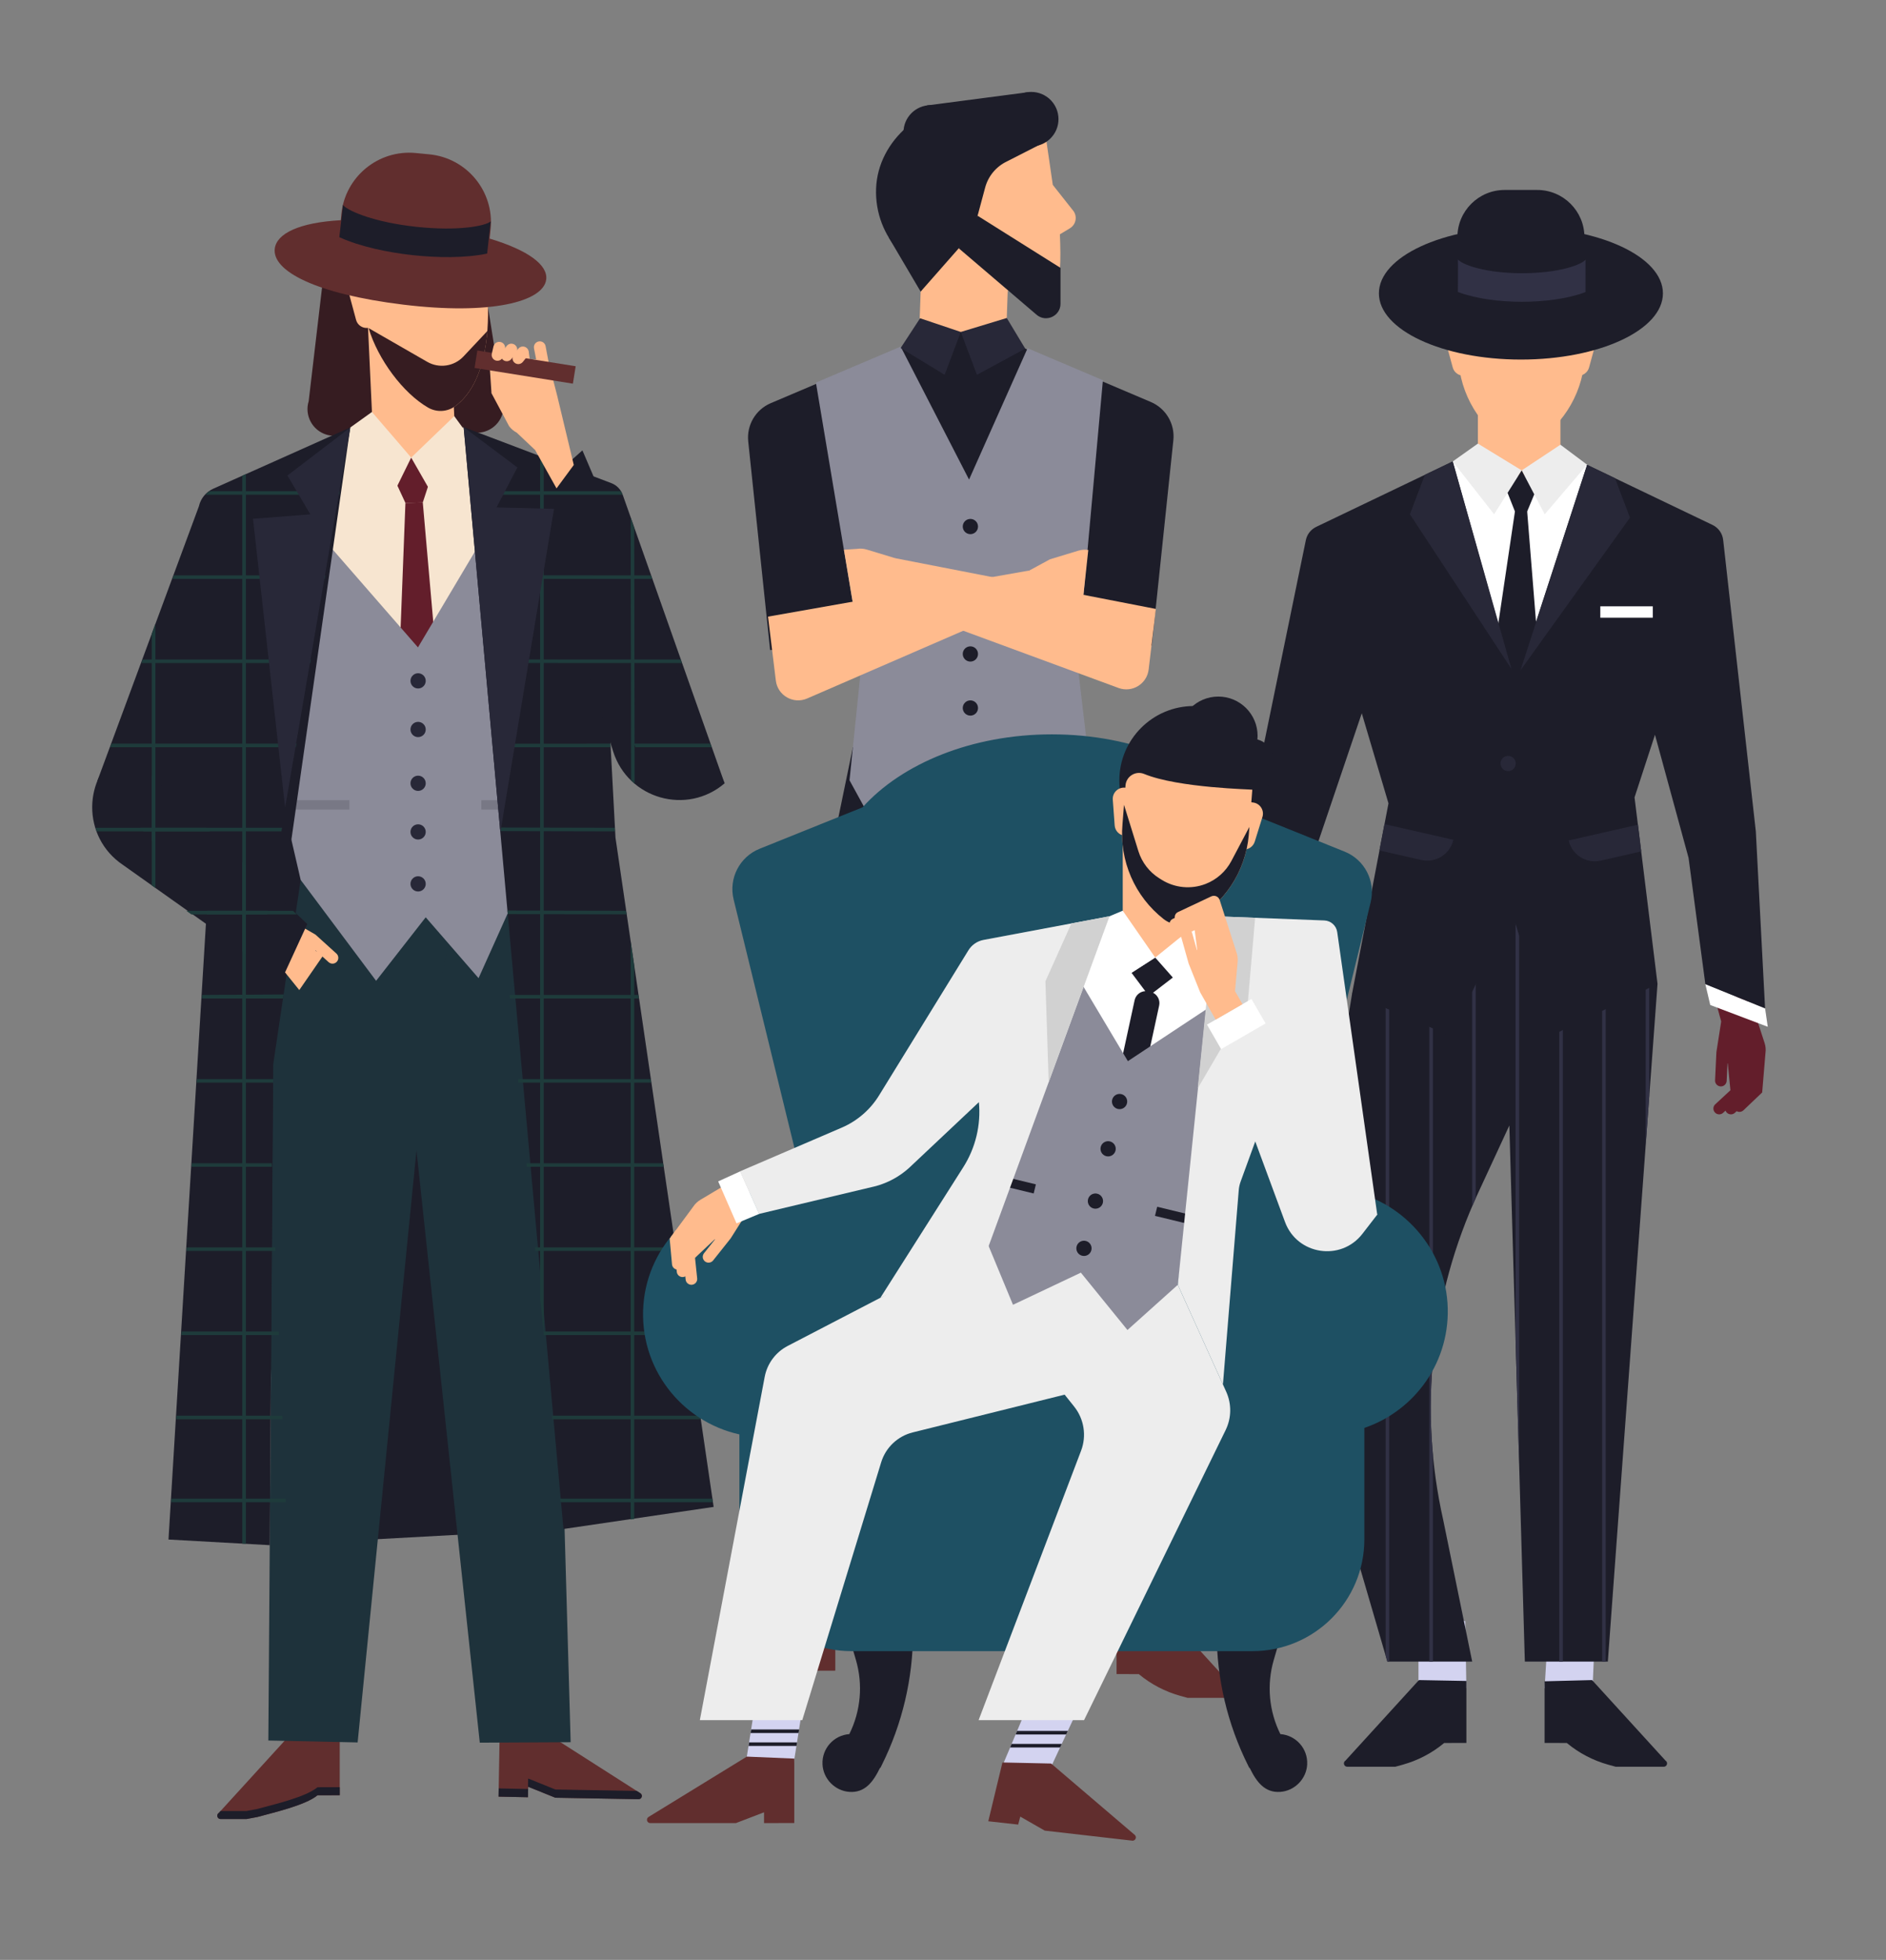 <?xml version="1.0" encoding="UTF-8" standalone="no"?>
<!DOCTYPE svg PUBLIC "-//W3C//DTD SVG 1.1//EN" "http://www.w3.org/Graphics/SVG/1.1/DTD/svg11.dtd">
<svg width="100%" height="100%" viewBox="0 0 413 429" version="1.1" xmlns="http://www.w3.org/2000/svg" xmlns:xlink="http://www.w3.org/1999/xlink" xml:space="preserve" xmlns:serif="http://www.serif.com/" style="fill-rule:evenodd;clip-rule:evenodd;stroke-linejoin:round;stroke-miterlimit:2;">
    <rect x="0" y="0" width="413" height="429" fill="#808080" stroke="none"/>
    <g transform="matrix(1,0,0,1,-6601.36,-1683.9)">
        <g id="Artboard1" transform="matrix(0.413,0,0,0.428,6601.36,1683.9)">
            <rect x="0" y="0" width="1000" height="1000" style="fill:none;"/>
            <g transform="matrix(2.026,0,0,1.953,-34512.6,-4394.57)">
                <g transform="matrix(0.935,0,0,0.935,928.727,45.395)">
                    <g transform="matrix(1,0,0,1,16725.9,2225.11)">
                        <path d="M867.066,441.219L862.338,437.877L862.076,430.387L862.151,430.289L863.033,435.14C863.194,436.024 864.04,436.609 864.923,436.449C865.807,436.288 866.392,435.442 866.232,434.558L864.816,426.773L862.354,418.441L863.22,411.974L855.072,411.777L852.608,417.881L851.108,426.039C850.938,426.965 850.981,427.917 851.234,428.823L853.472,439.047L853.474,439.047L853.611,439.668L859.487,443.94C860.072,444.354 860.832,444.32 861.38,443.919L861.931,444.308C862.664,444.826 863.678,444.652 864.197,443.919C864.322,443.743 864.404,443.55 864.451,443.351L865.189,443.874C865.922,444.392 866.937,444.217 867.455,443.485C867.973,442.752 867.799,441.737 867.066,441.219Z" style="fill:rgb(99,30,43);fill-rule:nonzero;"/>
                    </g>
                    <g transform="matrix(1,0,0,1,16725.9,2225.11)">
                        <path d="M993.814,425.06L991.249,417.172L988.001,411.447L979.951,412.718L981.663,419.015L980.323,427.598L979.948,435.504C979.906,436.4 980.598,437.162 981.495,437.204C982.391,437.247 983.153,436.554 983.195,435.657L983.429,430.732L983.516,430.819L984.246,438.278L980,442.216C979.342,442.826 979.304,443.854 979.914,444.512C980.525,445.171 981.553,445.21 982.211,444.598L982.875,443.983C982.948,444.174 983.054,444.354 983.202,444.512C983.812,445.171 984.84,445.21 985.498,444.598L985.993,444.14C986.589,444.466 987.348,444.399 987.873,443.911L993.133,438.9L993.186,438.267L993.189,438.266L993.389,435.862L993.391,435.836L994.057,427.837C994.188,426.905 994.105,425.956 993.814,425.06Z" style="fill:rgb(99,30,43);fill-rule:nonzero;"/>
                    </g>
                    <g transform="matrix(1,0,0,1,16725.9,2225.11)">
                        <path d="M910.344,605.724L896.931,605.716L896.931,584.888L910.019,586.958L910.344,605.724Z" style="fill:rgb(211,211,240);fill-rule:nonzero;"/>
                    </g>
                    <g transform="matrix(1,0,0,1,16725.9,2225.11)">
                        <path d="M897.057,603.473L876.508,626.017C875.707,626.51 876.056,627.744 876.997,627.744L890.452,627.744L892.519,627.171C896.773,625.991 900.727,623.919 904.119,621.093L910.344,621.073L910.344,603.719L897.057,603.473Z" style="fill:rgb(29,29,41);fill-rule:nonzero;"/>
                    </g>
                    <g transform="matrix(1,0,0,1,16725.9,2225.11)">
                        <path d="M932.232,605.743L945.633,606.317L946.539,585.51L933.373,587.008L932.232,605.743Z" style="fill:rgb(211,211,240);fill-rule:nonzero;"/>
                    </g>
                    <g transform="matrix(1,0,0,1,16725.9,2225.11)">
                        <path d="M936.666,273.17L926.313,278.351L913.56,273.17L913.56,241.846L936.666,241.846L936.666,273.17Z" style="fill:rgb(255,187,141);fill-rule:nonzero;"/>
                    </g>
                    <g transform="matrix(1,0,0,1,16725.9,2225.11)">
                        <path d="M929.217,257.093C926.831,258.578 923.796,258.525 921.464,256.957C912.92,251.214 907.87,241.531 908.049,231.238L908.116,215.368L943.6,216.051L943.522,231.857C943.342,242.151 937.956,251.651 929.217,257.093Z" style="fill:rgb(255,187,141);fill-rule:nonzero;"/>
                    </g>
                    <g transform="matrix(1,0,0,1,16725.9,2225.11)">
                        <path d="M944.702,315.77L905.952,315.77L906.519,262.172L925.605,266.437L944.125,263.075L944.702,315.77Z" style="fill:white;fill-rule:nonzero;"/>
                    </g>
                    <g transform="matrix(1,0,0,1,16725.9,2225.11)">
                        <path d="M941.379,238.149C942.892,238.281 944.284,237.312 944.683,235.846L946.587,228.871C947.103,226.98 945.782,225.083 943.829,224.913L942.542,224.801L941.379,238.149Z" style="fill:rgb(255,187,141);fill-rule:nonzero;"/>
                    </g>
                    <g transform="matrix(1,0,0,1,16725.9,2225.11)">
                        <path d="M909.825,238.149C908.311,238.281 906.92,237.312 906.52,235.846L904.617,228.871C904.1,226.98 905.422,225.083 907.375,224.913L908.661,224.801L909.825,238.149Z" style="fill:rgb(255,187,141);fill-rule:nonzero;"/>
                    </g>
                    <g transform="matrix(1,0,0,1,16725.9,2225.11)">
                        <path d="M965.355,215.092C965.355,225.334 947.558,233.636 925.605,233.636C903.652,233.636 885.855,225.334 885.855,215.092C885.855,204.85 903.652,196.548 925.605,196.548C947.558,196.548 965.355,204.85 965.355,215.092Z" style="fill:rgb(29,29,41);fill-rule:nonzero;"/>
                    </g>
                    <g transform="matrix(1,0,0,1,16725.9,2225.11)">
                        <path d="M943.383,214.419L907.828,214.419L907.828,199.36C907.828,192.055 913.748,186.133 921.053,186.133L930.157,186.133C937.461,186.133 943.383,192.055 943.383,199.36L943.383,214.419Z" style="fill:rgb(29,29,41);fill-rule:nonzero;"/>
                    </g>
                    <g transform="matrix(1,0,0,1,16725.9,2225.11)">
                        <path d="M918.102,276.965L906.519,262.172L913.56,257.172L925.823,264.672L918.102,276.965Z" style="fill:rgb(237,237,237);fill-rule:nonzero;"/>
                    </g>
                    <g transform="matrix(1,0,0,1,16725.9,2225.11)">
                        <path d="M932.269,276.965L944.125,263.075L936.666,257.484L925.823,264.672L932.269,276.965Z" style="fill:rgb(237,237,237);fill-rule:nonzero;"/>
                    </g>
                    <g transform="matrix(1,0,0,1,16725.9,2225.11)">
                        <path d="M920.192,362.232L878.347,411.221L867.536,477.336C864.086,498.428 865.402,520.026 871.385,540.544L888.227,598.297L911.969,598.297L903.853,558.613C896.946,527.867 900.372,495.701 913.601,467.099L922.369,448.143L926.705,598.297L949.935,598.297L963.841,408.478L920.192,362.232Z" style="fill:rgb(29,29,41);fill-rule:nonzero;"/>
                    </g>
                    <g transform="matrix(1,0,0,1,16725.9,2225.11)">
                        <path d="M925.605,280.405L921.869,270.967L925.823,264.672L929.341,271.382L925.605,280.405Z" style="fill:rgb(29,29,41);fill-rule:nonzero;"/>
                    </g>
                    <g transform="matrix(1,0,0,1,16725.9,2225.11)">
                        <path d="M927.356,276.177L923.931,276.177L916.702,324.937L931.613,329.312L927.356,276.177Z" style="fill:rgb(29,29,41);fill-rule:nonzero;"/>
                    </g>
                    <g transform="matrix(1,0,0,1,16725.9,2225.11)">
                        <path d="M864.452,412.968L850.202,416.093L850.202,411.221L864.869,407.603L864.452,412.968Z" style="fill:white;fill-rule:nonzero;"/>
                    </g>
                    <g transform="matrix(1,0,0,1,16725.9,2225.11)">
                        <path d="M978.601,414.404L994.697,420.503L993.945,415.346L977.228,408.56L978.601,414.404Z" style="fill:white;fill-rule:nonzero;"/>
                    </g>
                    <g transform="matrix(1,0,0,1,16725.9,2225.11)">
                        <path d="M945.52,603.473L966.069,626.017C966.87,626.51 966.521,627.744 965.581,627.744L952.125,627.744L950.058,627.171C945.804,625.991 941.849,623.919 938.458,621.093L932.232,621.073L932.232,603.812L945.52,603.473Z" style="fill:rgb(29,29,41);fill-rule:nonzero;"/>
                    </g>
                    <g transform="matrix(1,0,0,1,16725.9,2225.11)">
                        <path d="M887.741,596.647L888.222,598.297L888.741,598.297L888.741,399.047L887.741,400.217L887.741,596.647ZM875.557,554.869L876.557,558.298L876.557,422.134L875.557,428.249L875.557,554.869ZM911.963,470.779C912.29,470.018 912.623,469.26 912.963,468.504L912.963,370.689L911.963,371.859L911.963,470.779ZM899.971,598.297L900.971,598.297L900.971,540.316C900.169,531.583 900.173,522.816 900.971,514.125L900.971,384.728L899.971,385.899L899.971,598.297ZM924.106,508.477L925.106,543.107L925.106,367.444L924.106,366.384L924.106,508.477ZM948.338,598.297L949.338,598.297L949.338,393.118L948.338,392.059L948.338,598.297ZM936.346,598.297L937.346,598.297L937.346,380.413L936.346,379.353L936.346,598.297ZM960.523,404.967L960.523,453.713L961.523,440.063L961.523,406.027L960.523,404.967Z" style="fill:rgb(49,49,69);fill-rule:nonzero;"/>
                    </g>
                    <g transform="matrix(1,0,0,1,16725.9,2225.11)">
                        <path d="M991.36,365.809L982.217,284.151C982.013,282.331 980.886,280.745 979.236,279.953L944.125,263.119L924.064,324.828L906.519,262.172L868.311,280.491C866.815,281.208 865.74,282.585 865.406,284.211L849.219,363.023L849.22,363.023L849.219,363.023L850.202,411.221L864.869,407.603L867.03,374.151L881.061,332.695L888.536,357.929L878.347,411.221L905.952,423.117L922.952,387.95L933.872,423.117L963.841,408.478L957.409,356.256L963.129,338.723L972.531,373.202L977.228,408.56L993.945,415.346L991.36,365.809Z" style="fill:rgb(29,29,41);fill-rule:nonzero;"/>
                    </g>
                    <g transform="matrix(1,0,0,1,16725.9,2225.11)">
                        <path d="M924.158,346.763C924.158,347.942 923.202,348.897 922.023,348.897C920.844,348.897 919.889,347.942 919.889,346.763C919.889,345.584 920.844,344.629 922.023,344.629C923.202,344.629 924.158,345.584 924.158,346.763Z" style="fill:rgb(40,40,56);fill-rule:nonzero;"/>
                    </g>
                    <g transform="matrix(1,0,0,1,16725.9,2225.11)">
                        <path d="M922.952,320.27L894.536,276.965L898.728,265.907L906.519,262.172L922.952,320.27Z" style="fill:rgb(40,40,56);fill-rule:nonzero;"/>
                    </g>
                    <g transform="matrix(1,0,0,1,16725.9,2225.11)">
                        <path d="M925.494,320.645L956.132,277.913L951.94,266.855L944.148,263.119L925.494,320.645Z" style="fill:rgb(40,40,56);fill-rule:nonzero;"/>
                    </g>
                    <g transform="matrix(1,0,0,1,16725.9,2225.11)">
                        <path d="M958.358,363.91L938.968,368.317C939.886,372.356 943.905,374.886 947.944,373.968L959.28,371.392L958.358,363.91Z" style="fill:rgb(40,40,56);fill-rule:nonzero;"/>
                    </g>
                    <g transform="matrix(1,0,0,1,16725.9,2225.11)">
                        <path d="M906.703,368.134L887.41,363.75L886,371.121L897.727,373.786C901.766,374.703 905.785,372.174 906.703,368.134Z" style="fill:rgb(40,40,56);fill-rule:nonzero;"/>
                    </g>
                    <g transform="matrix(1,0,0,1,16725.9,2225.11)">
                        <path d="M925.872,217.45C919.899,217.45 913.2,216.679 908.129,214.755C908.071,214.732 907.956,214.688 907.956,214.688C907.956,214.688 908.029,205.687 907.96,205.575C908.017,205.656 908.094,205.742 908.194,205.833C909.68,207.188 915.914,209.45 925.872,209.45C936.347,209.45 942.589,207.034 943.635,205.708C943.65,205.689 943.664,205.671 943.676,205.653C943.707,205.876 943.676,205.935 943.676,206.209L943.677,214.734C943.677,214.734 943.593,214.766 943.551,214.781C938.5,216.685 931.846,217.45 925.872,217.45Z" style="fill:rgb(49,49,69);fill-rule:nonzero;"/>
                    </g>
                    <g transform="matrix(1,0,0,1,16725.9,2225.11)">
                        <rect x="947.827" y="302.744" width="14.687" height="3.188" style="fill:white;fill-rule:nonzero;"/>
                    </g>
                </g>
                <g transform="matrix(0.935,0,0,0.935,16761.8,2128.42)">
                    <path d="M604.558,583.73L617.958,584.304L613.976,563.497L600.811,564.996L604.558,583.73Z" style="fill:rgb(211,211,240);fill-rule:nonzero;"/>
                </g>
                <g transform="matrix(0.935,0,0,0.935,16761.8,2128.42)">
                    <path d="M617.845,581.461L638.394,604.005C639.195,604.497 638.846,605.732 637.906,605.732L624.451,605.732L622.383,605.158C618.129,603.978 614.175,601.906 610.784,599.08L604.558,599.06L604.558,581.8L617.845,581.461Z" style="fill:rgb(97,46,46);fill-rule:nonzero;"/>
                </g>
                <g transform="matrix(0.935,0,0,0.935,16761.8,2128.42)">
                    <path d="M525.832,582.782L512.431,583.355L514.521,561.799L527.686,563.298L525.832,582.782Z" style="fill:rgb(211,211,240);fill-rule:nonzero;"/>
                </g>
                <g transform="matrix(0.935,0,0,0.935,16761.8,2128.42)">
                    <path d="M512.544,580.511L491.996,603.056C491.195,603.549 491.543,604.783 492.484,604.783L505.939,604.783L508.007,604.21C512.261,603.029 516.215,600.958 519.606,598.132L525.832,598.112L525.832,580.85L512.544,580.511Z" style="fill:rgb(97,46,46);fill-rule:nonzero;"/>
                </g>
                <g transform="matrix(0.935,0,0,0.935,16761.8,2128.42)">
                    <path d="M606.48,375.622L595.447,339.478L530.76,339.478L524.262,370.931L506.415,573.811L531.4,573.811L565.099,419.53L596.713,573.811L621.699,573.811L606.48,375.622Z" style="fill:rgb(29,29,41);fill-rule:nonzero;"/>
                </g>
                <g transform="matrix(0.935,0,0,0.935,16761.8,2128.42)">
                    <path d="M574.53,180.817C574.043,194.494 574.811,209.176 561.134,208.691C547.456,208.205 536.762,196.723 537.247,183.046C537.733,169.368 550.713,158.658 564.391,159.144C573.64,159.472 583.259,161.827 584.66,167.954C585.581,171.986 574.687,176.389 574.53,180.817Z" style="fill:rgb(29,29,41);fill-rule:nonzero;"/>
                </g>
                <g transform="matrix(0.935,0,0,0.935,16761.8,2128.42)">
                    <path d="M573.26,235.178L548.925,234.315L551.099,173.095L575.434,173.959L573.26,235.178Z" style="fill:rgb(255,187,141);fill-rule:nonzero;"/>
                </g>
                <g transform="matrix(0.935,0,0,0.935,16761.8,2128.42)">
                    <path d="M592.567,189.411L586.707,181.983L584.66,167.954C584.638,167.834 561.976,173.379 550.306,171.818C547.422,171.432 550.914,181.134 551.432,183.996L553.621,196.084C555.589,205.584 566.849,209.014 577.489,212.827C580.478,213.898 583.945,213.156 586.286,211.009L586.926,211.88C589.004,209.825 588.98,202.88 588.696,195.839L591.501,194.141C593.135,193.153 593.619,191.004 592.567,189.411Z" style="fill:rgb(255,187,141);fill-rule:nonzero;"/>
                </g>
                <g transform="matrix(0.935,0,0,0.935,16761.8,2128.42)">
                    <path d="M614.144,242.788L572.568,225.122L560.957,223.178L549.346,225.456L507.769,243.121C503.54,244.918 500.98,249.265 501.459,253.836L507.586,312.262L561.294,309.759L614.425,310.996L620.455,253.502C620.934,248.932 618.373,244.585 614.144,242.788Z" style="fill:rgb(29,29,41);fill-rule:nonzero;"/>
                </g>
                <g transform="matrix(0.935,0,0,0.935,16761.8,2128.42)">
                    <path d="M600.736,236.697L579.649,227.737L563.269,264.521L544.126,227.28L520.403,237.36L533.319,314.502L529.81,348.747L541.726,370.495L564.747,346.238L586.388,369.678L597.325,347.512L593.579,315.752L600.736,236.697Z" style="fill:rgb(139,139,153);fill-rule:nonzero;"/>
                </g>
                <g transform="matrix(0.935,0,0,0.935,16761.8,2128.42)">
                    <path d="M563.643,326.363C562.464,326.363 561.508,327.319 561.508,328.498C561.508,329.676 562.464,330.632 563.643,330.632C564.822,330.632 565.777,329.676 565.777,328.498C565.777,327.319 564.822,326.363 563.643,326.363ZM563.643,311.229C562.464,311.229 561.508,312.185 561.508,313.363C561.508,314.542 562.464,315.498 563.643,315.498C564.822,315.498 565.777,314.542 565.777,313.363C565.777,312.185 564.822,311.229 563.643,311.229ZM563.643,291.296C562.464,291.296 561.508,292.252 561.508,293.43C561.508,294.609 562.464,295.565 563.643,295.565C564.822,295.565 565.777,294.609 565.777,293.43C565.777,292.252 564.822,291.296 563.643,291.296ZM563.643,279.81C564.822,279.81 565.777,278.854 565.777,277.676C565.777,276.497 564.822,275.541 563.643,275.541C562.464,275.541 561.508,276.497 561.508,277.676C561.508,278.854 562.464,279.81 563.643,279.81Z" style="fill:rgb(29,29,41);fill-rule:nonzero;"/>
                </g>
                <g transform="matrix(0.935,0,0,0.935,16761.8,2128.42)">
                    <path d="M605.108,322.889L533.07,296.323L542.589,286.54L615.562,300.755L613.537,317.729C613.054,321.768 608.924,324.297 605.108,322.889Z" style="fill:rgb(255,187,141);fill-rule:nonzero;"/>
                </g>
                <g transform="matrix(0.935,0,0,0.935,16761.8,2128.42)">
                    <path d="M507.001,302.909L580.141,289.988L582.806,297.673L517.943,325.838C514.084,327.514 509.699,325.004 509.189,320.827L507.001,302.909Z" style="fill:rgb(255,187,141);fill-rule:nonzero;"/>
                </g>
                <g transform="matrix(0.935,0,0,0.935,16761.8,2128.42)">
                    <path d="M556.436,235.178L544.126,227.674L549.563,219.344L560.957,223.178L556.436,235.178Z" style="fill:rgb(40,40,56);fill-rule:nonzero;"/>
                </g>
                <g transform="matrix(0.935,0,0,0.935,16761.8,2128.42)">
                    <path d="M565.477,235.178L578.993,227.852L573.825,219.269L560.957,223.178L565.477,235.178Z" style="fill:rgb(40,40,56);fill-rule:nonzero;"/>
                </g>
                <g transform="matrix(0.935,0,0,0.935,16761.8,2128.42)">
                    <path d="M593.862,284.434L585.925,286.848L580.141,289.988L581.26,298.062L587.587,296.468L595.293,296.807L596.642,284.244C595.713,284.095 594.762,284.16 593.862,284.434Z" style="fill:rgb(255,187,141);fill-rule:nonzero;"/>
                </g>
                <g transform="matrix(0.935,0,0,0.935,16761.8,2128.42)">
                    <path d="M534.653,284.126L542.589,286.54L548.374,289.679L547.255,297.753L540.562,298.062L530.678,298.727L528.243,284.166L531.873,283.935C532.802,283.786 533.753,283.852 534.653,284.126Z" style="fill:rgb(255,187,141);fill-rule:nonzero;"/>
                </g>
                <g transform="matrix(0.935,0,0,0.935,16761.8,2128.42)">
                    <path d="M561.582,198.389L549.721,211.88L548.715,170.63L584.66,167.954L584.983,169.743L573.846,175.43C570.855,176.86 568.639,179.526 567.78,182.727L565.116,192.655C564.592,194.608 563.31,196.672 561.582,198.389Z" style="fill:rgb(29,29,41);fill-rule:nonzero;"/>
                </g>
                <g transform="matrix(0.935,0,0,0.935,16761.8,2128.42)">
                    <path d="M549.721,211.88L540.765,196.672L558.473,197.198L549.721,211.88Z" style="fill:rgb(29,29,41);fill-rule:nonzero;"/>
                </g>
                <g transform="matrix(0.935,0,0,0.935,16761.8,2128.42)">
                    <path d="M582.173,218.36L560.388,199.748L565.659,190.632L588.867,205.231L588.867,215.275C588.867,218.738 584.807,220.609 582.173,218.36Z" style="fill:rgb(29,29,41);fill-rule:nonzero;"/>
                </g>
                <g transform="matrix(0.935,0,0,0.935,16761.8,2128.42)">
                    <path d="M560.166,167.285C560.166,171.496 556.752,174.91 552.541,174.91C548.33,174.91 544.916,171.496 544.916,167.285C544.916,163.074 548.33,159.66 552.541,159.66C556.752,159.66 560.166,163.074 560.166,167.285Z" style="fill:rgb(29,29,41);fill-rule:nonzero;"/>
                </g>
                <g transform="matrix(0.935,0,0,0.935,16761.8,2128.42)">
                    <path d="M588.302,163.577C588.302,167.788 584.888,171.202 580.677,171.202C576.466,171.202 573.052,167.788 573.052,163.577C573.052,159.365 576.466,155.952 580.677,155.952C584.888,155.952 588.302,159.365 588.302,163.577Z" style="fill:rgb(29,29,41);fill-rule:nonzero;"/>
                </g>
                <g transform="matrix(0.935,0,0,0.935,16761.8,2128.42)">
                    <path d="M580.171,166.577L546.051,164.702L551.555,159.728L580.171,155.977L580.171,166.577Z" style="fill:rgb(29,29,41);fill-rule:nonzero;"/>
                </g>
                <g transform="matrix(0.935,0,0,0.935,16761.8,2128.42)">
                    <path d="M432.678,241.715L428.292,214.137L427.56,214.301C428.921,208.314 428.529,201.86 426.123,196.575C420.784,184.843 407.575,183.321 395.843,188.661C386.968,192.7 381.846,201.602 382.185,210.777L382.165,210.767L378.428,242.571C377.211,246.526 379.431,250.717 383.385,251.934C386.254,252.816 389.242,251.884 391.134,249.799L400.508,255.132L399.13,232.35C403.222,233.515 407.643,233.576 411.924,232.347L410.599,254.276L419.972,248.943C421.864,251.028 424.852,251.96 427.721,251.077C431.675,249.861 433.894,245.669 432.678,241.715Z" style="fill:rgb(54,28,33);fill-rule:nonzero;"/>
                </g>
                <g transform="matrix(0.935,0,0,0.935,16761.8,2128.42)">
                    <path d="M373.835,615.396L353.287,637.941C352.485,638.433 352.834,639.668 353.774,639.668L361.008,639.668L364.075,639.094C368.329,637.914 377.505,635.843 380.897,633.016L387.122,632.996L387.122,615.641L373.835,615.396Z" style="fill:rgb(97,46,46);fill-rule:nonzero;"/>
                </g>
                <g transform="matrix(0.935,0,0,0.935,16761.8,2128.42)">
                    <path d="M364.075,636.844L361.008,637.418L353.774,637.418C353.771,637.418 353.768,637.416 353.765,637.416L353.287,637.941C352.485,638.433 352.834,639.668 353.774,639.668L361.008,639.668L364.075,639.094C368.329,637.914 377.505,635.843 380.897,633.015L387.122,632.996L387.122,630.746L380.897,630.765C377.505,633.593 368.329,635.664 364.075,636.844Z" style="fill:rgb(29,29,41);fill-rule:nonzero;"/>
                </g>
                <g transform="matrix(0.935,0,0,0.935,16761.8,2128.42)">
                    <path d="M432.217,616.463L445.112,618.431L444.974,599.925L432.088,599.985L432.217,616.463Z" style="fill:rgb(211,211,240);fill-rule:nonzero;"/>
                </g>
                <g transform="matrix(0.935,0,0,0.935,16761.8,2128.42)">
                    <path d="M444.812,615.536L471.267,632.442C472.037,632.935 471.677,634.13 470.762,634.113L447.473,633.701L439.86,630.623L439.808,633.565L431.572,633.392L431.883,615.85L444.812,615.536Z" style="fill:rgb(97,46,46);fill-rule:nonzero;"/>
                </g>
                <g transform="matrix(0.935,0,0,0.935,16761.8,2128.42)">
                    <path d="M471.267,632.442L470.26,631.8L447.473,631.395L439.86,628.318L439.808,631.26L431.613,631.089L431.572,633.392L439.808,633.565L439.86,630.623L447.473,633.7L470.762,634.113C471.677,634.13 472.037,632.935 471.267,632.442Z" style="fill:rgb(29,29,41);fill-rule:nonzero;"/>
                </g>
                <g transform="matrix(0.935,0,0,0.935,16761.8,2128.42)">
                    <path d="M350.648,332.384L438.431,404.057L449.741,558.438L372.476,562.661L350.648,332.384Z" style="fill:rgb(29,29,41);fill-rule:nonzero;"/>
                </g>
                <g transform="matrix(0.935,0,0,0.935,16761.8,2128.42)">
                    <path d="M376.219,325.276L424.293,312.459L426.758,283.507L421.805,249.832L405.706,261.253L390.075,249.934L376.219,325.276Z" style="fill:rgb(247,229,208);fill-rule:nonzero;"/>
                </g>
                <g transform="matrix(0.935,0,0,0.935,16761.8,2128.42)">
                    <path d="M403.74,316.947L414.375,316.671L410.37,270.938L405.509,271.065L403.74,316.947Z" style="fill:rgb(99,30,43);fill-rule:nonzero;"/>
                </g>
                <g transform="matrix(0.935,0,0,0.935,16761.8,2128.42)">
                    <path d="M407.436,441.481L421.162,377.708L446.2,387.062L446.638,438.403L451.758,618.148L426.32,618.277L407.436,441.481Z" style="fill:rgb(30,50,59);fill-rule:nonzero;"/>
                </g>
                <g transform="matrix(0.935,0,0,0.935,16761.8,2128.42)">
                    <path d="M411.348,424.741L421.162,377.708L376.188,376.649L368.508,428.257L367.137,617.676L392.131,618.213L411.348,424.741Z" style="fill:rgb(30,50,59);fill-rule:nonzero;"/>
                </g>
                <g transform="matrix(0.935,0,0,0.935,16761.8,2128.42)">
                    <path d="M383.718,282.464L409.017,311.522L426.222,282.552L437.752,377.967L425.979,404.162L411.187,387.116L397.301,404.907L376.188,376.649L371.697,357.193L383.718,282.464Z" style="fill:rgb(139,139,153);fill-rule:nonzero;"/>
                </g>
                <g transform="matrix(0.935,0,0,0.935,16761.8,2128.42)">
                    <rect x="371.089" y="354.32" width="18.75" height="2.625" style="fill:rgb(120,120,133);fill-rule:nonzero;"/>
                </g>
                <g transform="matrix(0.935,0,0,0.935,16761.8,2128.42)">
                    <path d="M396.433,251.955L408.877,261.961L419.371,250.888L417.78,216.702L394.842,217.77L396.433,251.955Z" style="fill:rgb(255,187,141);fill-rule:nonzero;"/>
                </g>
                <g transform="matrix(0.935,0,0,0.935,16761.8,2128.42)">
                    <rect x="426.758" y="354.32" width="18.75" height="2.625" style="fill:rgb(120,120,133);fill-rule:nonzero;"/>
                </g>
                <g transform="matrix(0.935,0,0,0.935,16761.8,2128.42)">
                    <path d="M411.84,244.386L411.84,244.382C414.206,245.75 417.154,245.601 419.371,244.003L419.371,244.007C427.492,238.152 429.048,224.501 428.545,214.501L428.134,203.939C428.037,201.438 425.53,199.757 423.179,200.617C415.478,203.437 400.855,203.738 395.561,203.75C394.479,203.753 393.622,204.653 393.665,205.734L394.086,216.234C394.589,226.234 403.171,239.375 411.84,244.386Z" style="fill:rgb(255,187,141);fill-rule:nonzero;"/>
                </g>
                <g transform="matrix(0.935,0,0,0.935,16761.8,2128.42)">
                    <path d="M405.507,271.065L410.368,270.938L414.536,258.183L399.71,258.569L405.507,271.065Z" style="fill:rgb(99,30,43);fill-rule:nonzero;"/>
                </g>
                <g transform="matrix(0.935,0,0,0.935,16761.8,2128.42)">
                    <path d="M382.477,397.821L375.799,407.494L364.414,393.364L370.542,386.307L380.323,391.958L386.19,397.267C386.856,397.87 386.908,398.898 386.305,399.564L386.305,399.563C385.703,400.229 384.675,400.28 384.009,399.678L380.353,396.369L380.354,396.493L382.477,397.821Z" style="fill:rgb(255,187,141);fill-rule:nonzero;"/>
                </g>
                <g transform="matrix(0.935,0,0,0.935,16761.8,2128.42)">
                    <path d="M407.123,258.368L414.409,271.109L421.805,250.35L419.178,246.757L407.123,258.368Z" style="fill:rgb(247,229,208);fill-rule:nonzero;"/>
                </g>
                <g transform="matrix(0.935,0,0,0.935,16761.8,2128.42)">
                    <path d="M407.123,258.368L400.54,271.773L390.075,249.934L396.136,245.587L407.123,258.368Z" style="fill:rgb(247,229,208);fill-rule:nonzero;"/>
                </g>
                <g transform="matrix(0.935,0,0,0.935,16761.8,2128.42)">
                    <path d="M319.296,348.872L347.704,272C348.195,269.814 349.688,267.988 351.733,267.073L390.075,249.921L368.633,400.091L367.533,562.964L339.191,561.382L350.036,382.869L319.296,348.872Z" style="fill:rgb(29,29,41);fill-rule:nonzero;"/>
                </g>
                <g transform="matrix(0.935,0,0,0.935,16761.8,2128.42)">
                    <path d="M466.334,268.794L494.841,349.599L472.366,346.78L461.641,314.69L464.305,364.813L491.78,552.248L449.741,558.438L421.805,249.832L463.127,265.512C464.627,266.081 465.8,267.281 466.334,268.794Z" style="fill:rgb(29,29,41);fill-rule:nonzero;"/>
                </g>
                <g transform="matrix(0.935,0,0,0.935,16761.8,2128.42)">
                    <path d="M394.901,222.052C393.429,222.176 392.08,221.228 391.695,219.801L389.866,213.012C389.371,211.172 390.662,209.331 392.562,209.172L394.645,208.882L397.534,221.833L394.901,222.052Z" style="fill:rgb(255,187,141);fill-rule:nonzero;"/>
                </g>
                <g transform="matrix(0.935,0,0,0.935,16761.8,2128.42)">
                    <path d="M429.09,197.032L429.358,194.288C430.379,183.792 422.697,174.455 412.201,173.434L408.425,173.067C397.929,172.046 388.592,179.727 387.571,190.223L387.41,191.882C375.817,192.519 369.454,195.607 368.935,199.848C368.167,206.123 380.465,212.537 404.842,215.521C429.219,218.505 444.146,214.755 444.914,208.48C445.414,204.397 439.791,200.253 429.09,197.032Z" style="fill:rgb(97,46,46);fill-rule:nonzero;"/>
                </g>
                <g transform="matrix(0.935,0,0,0.935,16761.8,2128.42)">
                    <path d="M494.841,349.599L455.049,256.341L441.118,268.776L463.671,340.718C467.889,353.98 484.267,358.646 494.841,349.599Z" style="fill:rgb(29,29,41);fill-rule:nonzero;"/>
                </g>
                <g transform="matrix(0.935,0,0,0.935,16761.8,2128.42)">
                    <path d="M326.627,340.035L378.038,389.004L371.089,404.135L326.443,372.445C314.889,364.689 314.985,347.66 326.627,340.035Z" style="fill:rgb(29,29,41);fill-rule:nonzero;"/>
                </g>
                <g transform="matrix(0.935,0,0,0.935,16761.8,2128.42)">
                    <path d="M349.733,362.06L318.779,362.06C318.881,362.395 318.99,362.729 319.111,363.06L350.779,363.06L349.733,362.06ZM374.047,385.307L344.215,385.307L345.592,386.307L375.093,386.307L374.047,385.307Z" style="fill:rgb(30,59,59);fill-rule:nonzero;"/>
                </g>
                <g transform="matrix(0.935,0,0,0.935,16761.8,2128.42)">
                    <path d="M341.344,527.699L371.076,527.699L371.035,526.699L341.405,526.699L341.344,527.699ZM345.639,456.999L368.144,456.999L368.102,455.999L345.7,455.999L345.639,456.999ZM339.992,549.946L339.932,550.946L372.04,550.946L371.998,549.946L339.992,549.946ZM350.632,267.776C350.219,268.069 349.843,268.405 349.504,268.776L386.951,268.776L387.122,267.776L350.632,267.776ZM344.207,480.562L369.122,480.562L369.08,479.562L344.268,479.562L344.207,480.562ZM342.775,504.134L370.099,504.134L370.058,503.134L342.836,503.134L342.775,504.134ZM366.989,385.296L349.996,385.296L349.935,386.296L366.818,386.296L366.989,385.296ZM322.872,339.484L374.838,339.484L375.009,338.484L323.242,338.484L322.872,339.484ZM331.583,315.912L378.876,315.912L379.047,314.912L331.952,314.912L331.583,315.912ZM340.291,292.347L382.913,292.347L383.084,291.347L340.661,291.347L340.291,292.347ZM348.503,409.861L371.245,409.861L371.414,408.731L348.564,408.861L348.503,409.861ZM370.972,362.049L331.317,362.049L332.222,363.049L370.801,363.049L370.972,362.049ZM347.071,433.432L368.47,433.432L368.477,432.432L347.132,432.432L347.071,433.432Z" style="fill:rgb(30,59,59);fill-rule:nonzero;"/>
                </g>
                <g transform="matrix(0.935,0,0,0.935,16761.8,2128.42)">
                    <path d="M477.624,455.999L439.39,455.999L439.491,456.999L477.771,456.999L477.624,455.999ZM491.396,549.946L448.84,549.946L448.941,550.946L491.542,550.946L491.396,549.946ZM465.801,267.776L424.157,267.776L424.258,268.776L466.28,268.776C466.154,268.424 465.992,268.09 465.801,267.776ZM487.988,526.699L446.502,526.699L446.602,527.699L488.135,527.699L487.988,526.699ZM470.715,408.861L434.649,408.861L434.749,409.861L470.861,409.861L470.715,408.861ZM481.079,479.562L441.76,479.562L441.861,480.562L481.225,480.562L481.079,479.562ZM484.534,503.134L444.132,503.134L444.232,504.134L484.681,504.134L484.534,503.134ZM474.17,432.432L437.019,432.432L437.121,433.432L474.317,433.432L474.17,432.432ZM461.164,315.912L482.91,315.912L482.557,314.912L460.835,314.912L461.164,315.912ZM469.881,339.484L491.226,339.484L490.872,338.484L469.546,338.484L469.881,339.484ZM474.244,291.347L426.344,291.32L426.445,292.32L474.597,292.347L474.244,291.347ZM462.859,338.484L430.824,338.507L430.924,339.507L462.912,339.484L462.859,338.484ZM461.606,314.912L429.449,314.882L429.549,315.882L461.659,315.912L461.606,314.912ZM464.111,362.049L431.969,361.976L432.07,362.976L464.164,363.049L464.111,362.049ZM467.26,385.296L434.063,385.226L434.164,386.226L467.407,386.296L467.26,385.296Z" style="fill:rgb(30,59,59);fill-rule:nonzero;"/>
                </g>
                <g transform="matrix(0.935,0,0,0.935,16761.8,2128.42)">
                    <path d="M334.515,365.698L335.515,366.804L335.515,304.979L334.515,307.685L334.515,365.698ZM359.848,263.438L359.848,562.53L360.848,562.586L360.848,262.991L359.848,263.438Z" style="fill:rgb(30,59,59);fill-rule:nonzero;"/>
                </g>
                <g transform="matrix(0.935,0,0,0.935,16761.8,2128.42)">
                    <path d="M334.515,378.186L335.515,378.912L335.515,348.411L334.515,347.454L334.515,378.186ZM359.848,371.676L359.848,396.59L360.848,397.316L360.848,372.632L359.848,371.676Z" style="fill:rgb(30,59,59);fill-rule:nonzero;"/>
                </g>
                <g transform="matrix(0.935,0,0,0.935,16761.8,2128.42)">
                    <path d="M443.216,493.662L444.216,503.603L444.216,258.427L443.216,258.048L443.216,493.662ZM468.55,275.166L468.673,348.765L469.67,349.715L469.55,278.001L468.55,275.166ZM468.55,555.76L469.55,555.613L469.55,400.686L468.55,393.864L468.55,555.76Z" style="fill:rgb(30,59,59);fill-rule:nonzero;"/>
                </g>
                <g transform="matrix(0.935,0,0,0.935,16761.8,2128.42)">
                    <path d="M432.081,363.344L447.096,272.727L431.007,272.319L436.845,261.121L421.805,249.832L432.081,363.344Z" style="fill:rgb(40,40,56);fill-rule:nonzero;"/>
                </g>
                <g transform="matrix(0.935,0,0,0.935,16761.8,2128.42)">
                    <path d="M371.834,356.396L362.847,275.505L378.893,274.261L372.48,263.382L390.075,249.934L371.834,356.396Z" style="fill:rgb(40,40,56);fill-rule:nonzero;"/>
                </g>
                <g transform="matrix(0.935,0,0,0.935,16761.8,2128.42)">
                    <path d="M411.192,320.897C411.192,322.076 410.236,323.031 409.057,323.031C407.878,323.031 406.923,322.076 406.923,320.897C406.923,319.718 407.878,318.763 409.057,318.763C410.236,318.763 411.192,319.718 411.192,320.897Z" style="fill:rgb(40,40,56);fill-rule:nonzero;"/>
                </g>
                <g transform="matrix(0.935,0,0,0.935,16761.8,2128.42)">
                    <path d="M411.192,334.518C411.192,335.696 410.236,336.652 409.057,336.652C407.878,336.652 406.923,335.696 406.923,334.518C406.923,333.339 407.878,332.384 409.057,332.384C410.236,332.384 411.192,333.339 411.192,334.518Z" style="fill:rgb(40,40,56);fill-rule:nonzero;"/>
                </g>
                <g transform="matrix(0.935,0,0,0.935,16761.8,2128.42)">
                    <path d="M411.192,349.585C411.192,350.764 410.236,351.72 409.057,351.72C407.878,351.72 406.923,350.764 406.923,349.585C406.923,348.406 407.878,347.451 409.057,347.451C410.236,347.451 411.192,348.406 411.192,349.585Z" style="fill:rgb(40,40,56);fill-rule:nonzero;"/>
                </g>
                <g transform="matrix(0.935,0,0,0.935,16761.8,2128.42)">
                    <path d="M411.192,363.206C411.192,364.384 410.236,365.34 409.057,365.34C407.878,365.34 406.923,364.384 406.923,363.206C406.923,362.027 407.878,361.071 409.057,361.071C410.236,361.071 411.192,362.027 411.192,363.206Z" style="fill:rgb(40,40,56);fill-rule:nonzero;"/>
                </g>
                <g transform="matrix(0.935,0,0,0.935,16761.8,2128.42)">
                    <path d="M411.192,377.757C411.192,378.936 410.236,379.891 409.057,379.891C407.878,379.891 406.923,378.936 406.923,377.757C406.923,376.578 407.878,375.623 409.057,375.623C410.236,375.623 411.192,376.578 411.192,377.757Z" style="fill:rgb(40,40,56);fill-rule:nonzero;"/>
                </g>
                <g transform="matrix(0.935,0,0,0.935,16761.8,2128.42)">
                    <path d="M407.46,201.66C400.541,200.9 392.864,199.281 387.2,196.722C387.135,196.693 387.006,196.634 387.006,196.634C387.006,196.634 388.074,187.696 388.007,187.576C388.063,187.664 388.144,187.759 388.249,187.862C389.823,189.398 396.798,192.44 408.334,193.708C420.469,195.041 427.965,193.435 429.322,192.25C429.34,192.233 429.358,192.217 429.375,192.2C429.386,192.426 429.344,192.481 429.314,192.753L428.384,201.227C428.384,201.227 428.283,201.248 428.233,201.259C422.174,202.508 414.382,202.421 407.46,201.66Z" style="fill:rgb(29,29,41);fill-rule:nonzero;"/>
                </g>
                <g transform="matrix(0.935,0,0,0.935,16761.8,2128.42)">
                    <path d="M411.616,231.549L395.192,222.098C397.832,230.86 404.82,240.303 411.865,244.375L411.865,244.372C414.231,245.739 417.179,245.591 419.396,243.993L419.396,243.997C425.387,239.677 427.799,231.116 428.454,222.907L421.757,230.042C419.135,232.835 414.936,233.459 411.616,231.549Z" style="fill:rgb(54,28,33);fill-rule:nonzero;"/>
                </g>
                <g transform="matrix(0.935,0,0,0.935,16761.8,2128.42)">
                    <path d="M444.214,233.03C443.335,233.21 442.754,234.136 442.574,233.257L441.503,227.806C441.274,226.744 442.116,225.754 443.201,225.809C443.953,225.847 444.583,226.389 444.735,227.126L445.48,231.111C445.66,231.99 445.094,232.849 444.214,233.03Z" style="fill:rgb(255,187,141);fill-rule:nonzero;"/>
                </g>
                <g transform="matrix(0.935,0,0,0.935,16761.8,2128.42)">
                    <path d="M430.682,232.177C431.578,232.116 432.353,232.794 432.414,233.689L432.946,241.585L429.603,240.34L429.169,233.908C429.109,233.012 429.787,232.237 430.682,232.177Z" style="fill:rgb(255,187,141);fill-rule:nonzero;"/>
                </g>
                <g transform="matrix(0.935,0,0,0.935,16761.8,2128.42)">
                    <path d="M436.654,251.37L441.816,256.249L447.801,266.992L452.633,260.427L447.965,240.937L445.418,231.04L441.578,230.835L440.298,230.767L440.01,228.638L430.913,230.265L431.978,237.682L429.603,240.34L434.53,249.567C435.092,250.321 435.818,250.938 436.654,251.37Z" style="fill:rgb(255,187,141);fill-rule:nonzero;"/>
                </g>
                <g transform="matrix(0.935,0,0,0.935,16761.8,2128.42)">
                    <path d="M424.857,233.253L452.382,237.658L453.162,232.783L425.637,228.378L424.857,233.253Z" style="fill:rgb(97,46,46);fill-rule:nonzero;"/>
                </g>
                <g transform="matrix(0.935,0,0,0.935,16761.8,2128.42)">
                    <path d="M436.084,231.821C435.384,231.259 435.271,230.236 435.833,229.536L437.083,227.889C437.755,227.034 439.055,227.051 439.705,227.921C440.155,228.524 440.141,229.356 439.67,229.943L438.369,231.571C437.807,232.271 436.784,232.383 436.084,231.821Z" style="fill:rgb(255,187,141);fill-rule:nonzero;"/>
                </g>
                <g transform="matrix(0.935,0,0,0.935,16761.8,2128.42)">
                    <path d="M432.858,231.022C432.158,230.46 432.046,229.436 432.608,228.736L433.858,227.089C434.53,226.235 435.83,226.251 436.479,227.122C436.93,227.725 436.915,228.556 436.444,229.143L435.143,230.771C434.582,231.471 433.559,231.583 432.858,231.022Z" style="fill:rgb(255,187,141);fill-rule:nonzero;"/>
                </g>
                <g transform="matrix(0.935,0,0,0.935,16761.8,2128.42)">
                    <path d="M430.87,231.2C430,230.977 429.477,230.091 429.7,229.221L430.16,227.205C430.42,226.15 431.611,225.629 432.562,226.155C433.221,226.518 433.55,227.281 433.363,228.011L432.849,230.03C432.625,230.9 431.74,231.424 430.87,231.2Z" style="fill:rgb(255,187,141);fill-rule:nonzero;"/>
                </g>
                <g transform="matrix(0.935,0,0,0.935,16761.8,2128.42)">
                    <path d="M650.408,615.88C647.201,609.431 646.542,602.011 648.563,595.099L649.843,590.718L632.574,587.35C632.574,600.292 635.581,613.054 641.358,624.635L641.725,625.372L641.812,625.329C643.773,629.384 646.099,632.347 650.362,632.062C654.406,631.792 657.714,628.416 657.911,624.368C658.125,619.908 654.738,616.199 650.408,615.88Z" style="fill:rgb(29,29,41);fill-rule:nonzero;"/>
                </g>
                <g transform="matrix(0.935,0,0,0.935,16761.8,2128.42)">
                    <path d="M529.753,615.88C532.959,609.431 533.619,602.011 531.598,595.099L530.317,590.718L547.586,587.35C547.586,600.292 544.58,613.054 538.803,624.635L538.435,625.372L538.348,625.329C536.388,629.384 534.061,632.347 529.798,632.062C525.755,631.792 522.445,628.416 522.25,624.368C522.034,619.908 525.423,616.199 529.753,615.88Z" style="fill:rgb(29,29,41);fill-rule:nonzero;"/>
                </g>
                <g transform="matrix(0.935,0,0,0.935,16761.8,2128.42)">
                    <path d="M514.125,624.434L500.712,624.426L504.006,603.598L517.093,605.668L514.125,624.434Z" style="fill:rgb(211,211,240);fill-rule:nonzero;"/>
                </g>
                <g transform="matrix(0.935,0,0,0.935,16761.8,2128.42)">
                    <path d="M501.067,622.183L473.561,639.083C472.76,639.575 473.108,640.809 474.049,640.809L498,640.809L505.883,637.784L505.883,640.809L514.354,640.783L514.354,622.742L501.067,622.183Z" style="fill:rgb(97,46,46);fill-rule:nonzero;"/>
                </g>
                <g transform="matrix(0.935,0,0,0.935,16761.8,2128.42)">
                    <path d="M572.743,624.434L583.873,630.099L592.775,610.984L580.763,605.391L572.743,624.434Z" style="fill:rgb(211,211,240);fill-rule:nonzero;"/>
                </g>
                <g transform="matrix(0.935,0,0,0.935,16761.8,2128.42)">
                    <path d="M586.241,624.122L609.705,644.161C610.354,644.841 609.702,645.945 608.792,645.706L584.457,642.915L577.606,638.988L577.018,641.221L568.651,640.289L572.613,623.828L586.241,624.122Z" style="fill:rgb(97,46,46);fill-rule:nonzero;"/>
                </g>
                <g transform="matrix(0.935,0,0,0.935,16761.8,2128.42)">
                    <path d="M653.553,464.339L653.553,462.596L655.742,463.799C655.002,463.953 654.275,464.137 653.553,464.339ZM697.187,495.167C696.094,478.698 683.151,465.109 666.747,463.287C662.999,462.871 659.356,463.059 655.9,463.763L675.676,382.916C677.116,377.033 674.013,370.987 668.396,368.724L640.422,357.457C629.624,344.559 609.505,335.879 586.451,335.879C564.07,335.879 544.453,344.056 533.446,356.334L533.445,356.324L504.652,367.921C499.035,370.183 495.933,376.23 497.372,382.113L516.638,460.88L516.638,465.4C512.681,464.178 508.42,463.648 503.995,463.958C487.118,465.139 473.407,478.75 472.122,495.618C470.777,513.251 482.722,528.339 498.985,531.942L498.985,561.324C498.985,578.623 513.008,592.647 530.309,592.647L642.592,592.647C659.892,592.647 673.915,578.623 673.915,561.324L673.915,530.125C688.19,525.267 698.258,511.315 697.187,495.167Z" style="fill:rgb(30,80,99);fill-rule:nonzero;"/>
                </g>
                <g transform="matrix(0.935,0,0,0.935,16761.8,2128.42)">
                    <path d="M644.032,336.296C644.032,342.371 639.107,347.296 633.032,347.296C626.956,347.296 622.032,342.371 622.032,336.296C622.032,330.221 626.956,325.296 633.032,325.296C639.107,325.296 644.032,330.221 644.032,336.296Z" style="fill:rgb(29,29,41);fill-rule:nonzero;"/>
                </g>
                <g transform="matrix(0.935,0,0,0.935,16761.8,2128.42)">
                    <path d="M648.574,343.245C648.574,346.625 645.834,349.364 642.455,349.364C639.076,349.364 636.336,346.625 636.336,343.245C636.336,339.866 639.076,337.127 642.455,337.127C645.834,337.127 648.574,339.866 648.574,343.245Z" style="fill:rgb(29,29,41);fill-rule:nonzero;"/>
                </g>
                <g transform="matrix(0.935,0,0,0.935,16761.8,2128.42)">
                    <path d="M634.968,432.035L606.801,430.619L584.641,418.369L602.566,386.829L630.301,392.077L634.968,432.035Z" style="fill:white;fill-rule:nonzero;"/>
                </g>
                <g transform="matrix(0.935,0,0,0.935,16761.8,2128.42)">
                    <rect x="606.287" y="367.068" width="21.654" height="31.323" style="fill:rgb(255,187,141);fill-rule:nonzero;"/>
                </g>
                <g transform="matrix(0.935,0,0,0.935,16761.8,2128.42)">
                    <path d="M647.831,346.167L645.116,359.226C645.116,359.226 633.298,369.649 626.188,369.649C614.671,369.649 605.335,360.313 605.335,348.796C605.335,337.28 614.671,327.944 626.188,327.944C637.705,327.944 647.831,346.167 647.831,346.167Z" style="fill:rgb(29,29,41);fill-rule:nonzero;"/>
                </g>
                <g transform="matrix(0.935,0,0,0.935,16761.8,2128.42)">
                    <path d="M625.485,388.322C622.999,389.634 619.976,389.364 617.761,387.634C609.649,381.295 605.303,371.276 606.218,361.021L607.06,350.184C607.26,347.618 609.903,345.991 612.284,346.968L612.284,346.969C621.92,350.926 642.561,351.271 642.553,351.379L641.555,364.173C640.641,374.427 634.59,383.519 625.485,388.322Z" style="fill:rgb(255,187,141);fill-rule:nonzero;"/>
                </g>
                <g transform="matrix(0.935,0,0,0.935,16761.8,2128.42)">
                    <path d="M606.827,364.277C605.316,364.115 604.138,362.896 604.028,361.381L603.502,354.169C603.361,352.214 605.023,350.608 606.972,350.817L608.255,350.954L606.827,364.277Z" style="fill:rgb(255,187,141);fill-rule:nonzero;"/>
                </g>
                <g transform="matrix(0.935,0,0,0.935,16761.8,2128.42)">
                    <path d="M639.855,368.106C641.363,368.292 642.787,367.372 643.239,365.922L645.388,359.018C645.971,357.146 644.717,355.204 642.772,354.965L641.491,354.807L639.855,368.106Z" style="fill:rgb(255,187,141);fill-rule:nonzero;"/>
                </g>
                <g transform="matrix(0.935,0,0,0.935,16761.8,2128.42)">
                    <path d="M617.761,387.634C619.976,389.364 622.999,389.634 625.485,388.322C634.59,383.519 640.641,374.427 641.555,364.173L641.737,361.798L636.688,371.356C635.131,374.302 632.561,376.586 629.452,377.784C625.406,379.342 620.864,378.908 617.187,376.611L616.535,376.203C613.732,374.452 611.652,371.754 610.671,368.598L606.638,355.612L606.218,361.021C605.303,371.276 609.649,381.295 617.761,387.634Z" style="fill:rgb(29,29,41);fill-rule:nonzero;"/>
                </g>
                <g transform="matrix(0.935,0,0,0.935,16761.8,2128.42)">
                    <path d="M614.767,408.25L621.456,403.103L615.378,398.391L608.757,402.68L612.597,407.796C611.178,407.88 609.927,408.881 609.612,410.338L602.816,441.694L609.686,443.183L616.482,411.827C616.801,410.35 616.055,408.9 614.767,408.25Z" style="fill:rgb(29,29,41);fill-rule:nonzero;"/>
                </g>
                <g transform="matrix(0.935,0,0,0.935,16761.8,2128.42)">
                    <path d="M615.378,398.391L603.649,405.808L602.566,386.829L606.287,385.266L615.378,398.391Z" style="fill:white;fill-rule:nonzero;"/>
                </g>
                <g transform="matrix(0.935,0,0,0.935,16761.8,2128.42)">
                    <path d="M615.378,398.395L624.553,408.806L630.921,390.894L627.789,388.35L615.378,398.395Z" style="fill:white;fill-rule:nonzero;"/>
                </g>
                <g transform="matrix(0.935,0,0,0.935,16761.8,2128.42)">
                    <path d="M621.7,490.047L569.85,481.156L568.315,478.141L512.503,507.166C509.143,508.913 506.772,512.105 506.069,515.826L487.917,611.974L516.584,611.974L538.673,539.756C539.941,535.61 543.29,532.434 547.496,531.388L590.024,520.808L592.691,524.151C595.475,527.641 596.209,532.343 594.623,536.516L565.941,611.974L595.458,611.974L635.088,530.727C636.737,527.347 636.793,523.409 635.244,519.982L621.7,490.047Z" style="fill:rgb(237,237,237);fill-rule:nonzero;"/>
                </g>
                <g transform="matrix(0.935,0,0,0.935,16761.8,2128.42)">
                    <path d="M607.726,427.405L592.816,402.391L568.315,478.141L575.566,495.641L594.563,486.642L607.606,502.703L621.7,490.047L632.296,411.141L607.726,427.405Z" style="fill:rgb(139,139,153);fill-rule:nonzero;"/>
                </g>
                <g transform="matrix(0.935,0,0,0.935,16761.8,2128.42)">
                    <path d="M581.357,464.462L563.135,460.045L563.753,457.494L581.975,461.911L581.357,464.462Z" style="fill:rgb(29,29,41);fill-rule:nonzero;"/>
                </g>
                <g transform="matrix(0.935,0,0,0.935,16761.8,2128.42)">
                    <path d="M633.537,475.156L615.314,470.739L615.932,468.188L634.155,472.605L633.537,475.156Z" style="fill:rgb(29,29,41);fill-rule:nonzero;"/>
                </g>
                <g transform="matrix(0.935,0,0,0.935,16761.8,2128.42)">
                    <path d="M563.057,396.414L538.2,436.803C535.751,440.875 532.095,444.082 527.739,445.98L499.167,458.271L504.5,470.183L537.208,462.393C540.645,461.447 543.813,459.711 546.459,457.323L566.023,438.889C566.63,445.277 565.093,451.685 561.656,457.103L538.456,493.67L568.315,480.391L602.566,386.829L567.321,393.449C565.542,393.783 563.99,394.862 563.057,396.414Z" style="fill:rgb(237,237,237);fill-rule:nonzero;"/>
                </g>
                <g transform="matrix(0.935,0,0,0.935,16761.8,2128.42)">
                    <path d="M677.524,470.391L666.32,391.258C666.062,389.443 664.543,388.071 662.711,388L632.296,386.829L621.7,490.047L634.331,517.966L638.756,463.553C638.823,462.727 639.001,461.913 639.285,461.134L649.378,433.421L659.857,470.391L677.524,470.391Z" style="fill:rgb(237,237,237);fill-rule:nonzero;"/>
                </g>
                <g transform="matrix(0.935,0,0,0.935,16761.8,2128.42)">
                    <path d="M627.281,435.029L641.286,411.069L643.346,387.26L632.147,386.829L627.281,435.029Z" style="fill:rgb(209,209,209);fill-rule:nonzero;"/>
                </g>
                <g transform="matrix(0.935,0,0,0.935,16761.8,2128.42)">
                    <path d="M677.524,470.391L673.373,475.764C667.355,483.555 655.115,481.681 651.705,472.446L633.827,424.037L646.273,416.851L677.524,470.391Z" style="fill:rgb(237,237,237);fill-rule:nonzero;"/>
                </g>
                <g transform="matrix(0.935,0,0,0.935,16761.8,2128.42)">
                    <path d="M646.273,416.851L633.827,424.037L629.867,417.178L642.313,409.993L646.273,416.851Z" style="fill:white;fill-rule:nonzero;"/>
                </g>
                <g transform="matrix(0.935,0,0,0.935,16761.8,2128.42)">
                    <path d="M625.732,391.573C625.688,391.416 625.616,391.277 625.533,391.146L626.417,390.715L627.126,396.217L627.061,396.322L625.732,391.573ZM637.716,407.79L638.451,399.527C638.535,398.59 638.403,397.646 638.067,396.767L633.424,382.28L633.423,382.281C633.109,381.301 632.003,380.82 631.072,381.259L621.721,385.664C621.097,385.967 620.771,386.63 620.857,387.282L620.269,387.568C619.488,387.949 619.163,388.891 619.543,389.673C619.653,389.899 619.813,390.081 619.999,390.225L618.755,390.831C618.028,391.185 617.595,392.011 617.829,392.787C618.125,393.775 619.213,394.224 620.101,393.791L622.631,392.559L624.734,400.07L627.959,408.137L632.296,415.776L639.807,411.439L637.716,407.79Z" style="fill:rgb(255,187,141);fill-rule:nonzero;"/>
                </g>
                <g transform="matrix(0.935,0,0,0.935,16761.8,2128.42)">
                    <path d="M605.905,436.642C604.759,436.364 603.605,437.068 603.328,438.214C603.05,439.359 603.753,440.512 604.899,440.791C606.044,441.068 607.199,440.365 607.476,439.219C607.753,438.073 607.05,436.92 605.905,436.642Z" style="fill:rgb(29,29,41);fill-rule:nonzero;"/>
                </g>
                <g transform="matrix(0.935,0,0,0.935,16761.8,2128.42)">
                    <path d="M602.696,449.879C601.55,449.601 600.397,450.305 600.119,451.451C599.841,452.596 600.544,453.75 601.691,454.028C602.836,454.305 603.99,453.601 604.267,452.456C604.545,451.31 603.841,450.157 602.696,449.879Z" style="fill:rgb(29,29,41);fill-rule:nonzero;"/>
                </g>
                <g transform="matrix(0.935,0,0,0.935,16761.8,2128.42)">
                    <path d="M599.146,464.522C598,464.245 596.847,464.949 596.57,466.094C596.291,467.24 596.995,468.393 598.141,468.672C599.287,468.949 600.44,468.245 600.717,467.099C600.996,465.954 600.291,464.801 599.146,464.522Z" style="fill:rgb(29,29,41);fill-rule:nonzero;"/>
                </g>
                <g transform="matrix(0.935,0,0,0.935,16761.8,2128.42)">
                    <path d="M595.938,477.759C594.791,477.482 593.638,478.185 593.361,479.331C593.082,480.477 593.787,481.631 594.932,481.908C596.078,482.186 597.232,481.482 597.509,480.337C597.787,479.191 597.083,478.038 595.938,477.759Z" style="fill:rgb(29,29,41);fill-rule:nonzero;"/>
                </g>
                <g transform="matrix(0.935,0,0,0.935,16761.8,2128.42)">
                    <path d="M488.067,466.24L495.19,461.99L500.069,460.286L501.51,469.244L501.193,469.689L496.55,477.033L492.026,477.354L486.085,482.941L479.843,476.592L486.056,468.17C486.571,467.383 487.259,466.722 488.067,466.24Z" style="fill:rgb(255,187,141);fill-rule:nonzero;"/>
                </g>
                <g transform="matrix(0.935,0,0,0.935,16761.8,2128.42)">
                    <path d="M489.345,483.491C490.048,484.05 491.071,483.932 491.629,483.229L496.55,477.033L494.004,475.01L489.083,481.207C488.525,481.91 488.642,482.932 489.345,483.491Z" style="fill:rgb(255,187,141);fill-rule:nonzero;"/>
                </g>
                <g transform="matrix(0.935,0,0,0.935,16761.8,2128.42)">
                    <path d="M485.723,490.033C486.616,489.939 487.264,489.139 487.17,488.247L486.347,480.377L483.113,480.715L483.937,488.585C484.03,489.478 484.83,490.126 485.723,490.033Z" style="fill:rgb(255,187,141);fill-rule:nonzero;"/>
                </g>
                <g transform="matrix(0.935,0,0,0.935,16761.8,2128.42)">
                    <path d="M483.248,487.869C484.142,487.775 484.789,486.975 484.696,486.083L483.872,478.213L480.639,478.551L481.463,486.422C481.556,487.314 482.356,487.963 483.248,487.869Z" style="fill:rgb(255,187,141);fill-rule:nonzero;"/>
                </g>
                <g transform="matrix(0.935,0,0,0.935,16761.8,2128.42)">
                    <path d="M481.914,485.788C482.807,485.694 483.455,484.894 483.361,484.002L482.538,476.132L481.291,474.629L479.468,477.105L480.128,484.341C480.221,485.233 481.021,485.882 481.914,485.788Z" style="fill:rgb(255,187,141);fill-rule:nonzero;"/>
                </g>
                <g transform="matrix(0.935,0,0,0.935,16761.8,2128.42)">
                    <path d="M499.209,458.271L504.542,470.183L498.182,472.837L493.048,461.086L499.209,458.271Z" style="fill:white;fill-rule:nonzero;"/>
                </g>
                <g transform="matrix(0.935,0,0,0.935,16761.8,2128.42)">
                    <path d="M502.285,614.577L502.127,615.577L515.542,615.577L515.7,614.577L502.285,614.577ZM501.554,619.202L514.968,619.202L515.125,618.202L501.712,618.202L501.554,619.202Z" style="fill:rgb(29,29,41);fill-rule:nonzero;"/>
                </g>
                <g transform="matrix(0.935,0,0,0.935,16761.8,2128.42)">
                    <path d="M576.719,614.994L576.297,615.994L590.442,615.994L590.908,614.994L576.719,614.994ZM574.771,619.619L588.754,619.619L589.219,618.619L575.192,618.619L574.771,619.619Z" style="fill:rgb(29,29,41);fill-rule:nonzero;"/>
                </g>
                <g transform="matrix(0.935,0,0,0.935,16761.8,2128.42)">
                    <path d="M585.56,433.284L584.641,405.043L591.918,388.829L602.566,386.829L585.56,433.284Z" style="fill:rgb(209,209,209);fill-rule:nonzero;"/>
                </g>
            </g>
        </g>
    </g>
</svg>
